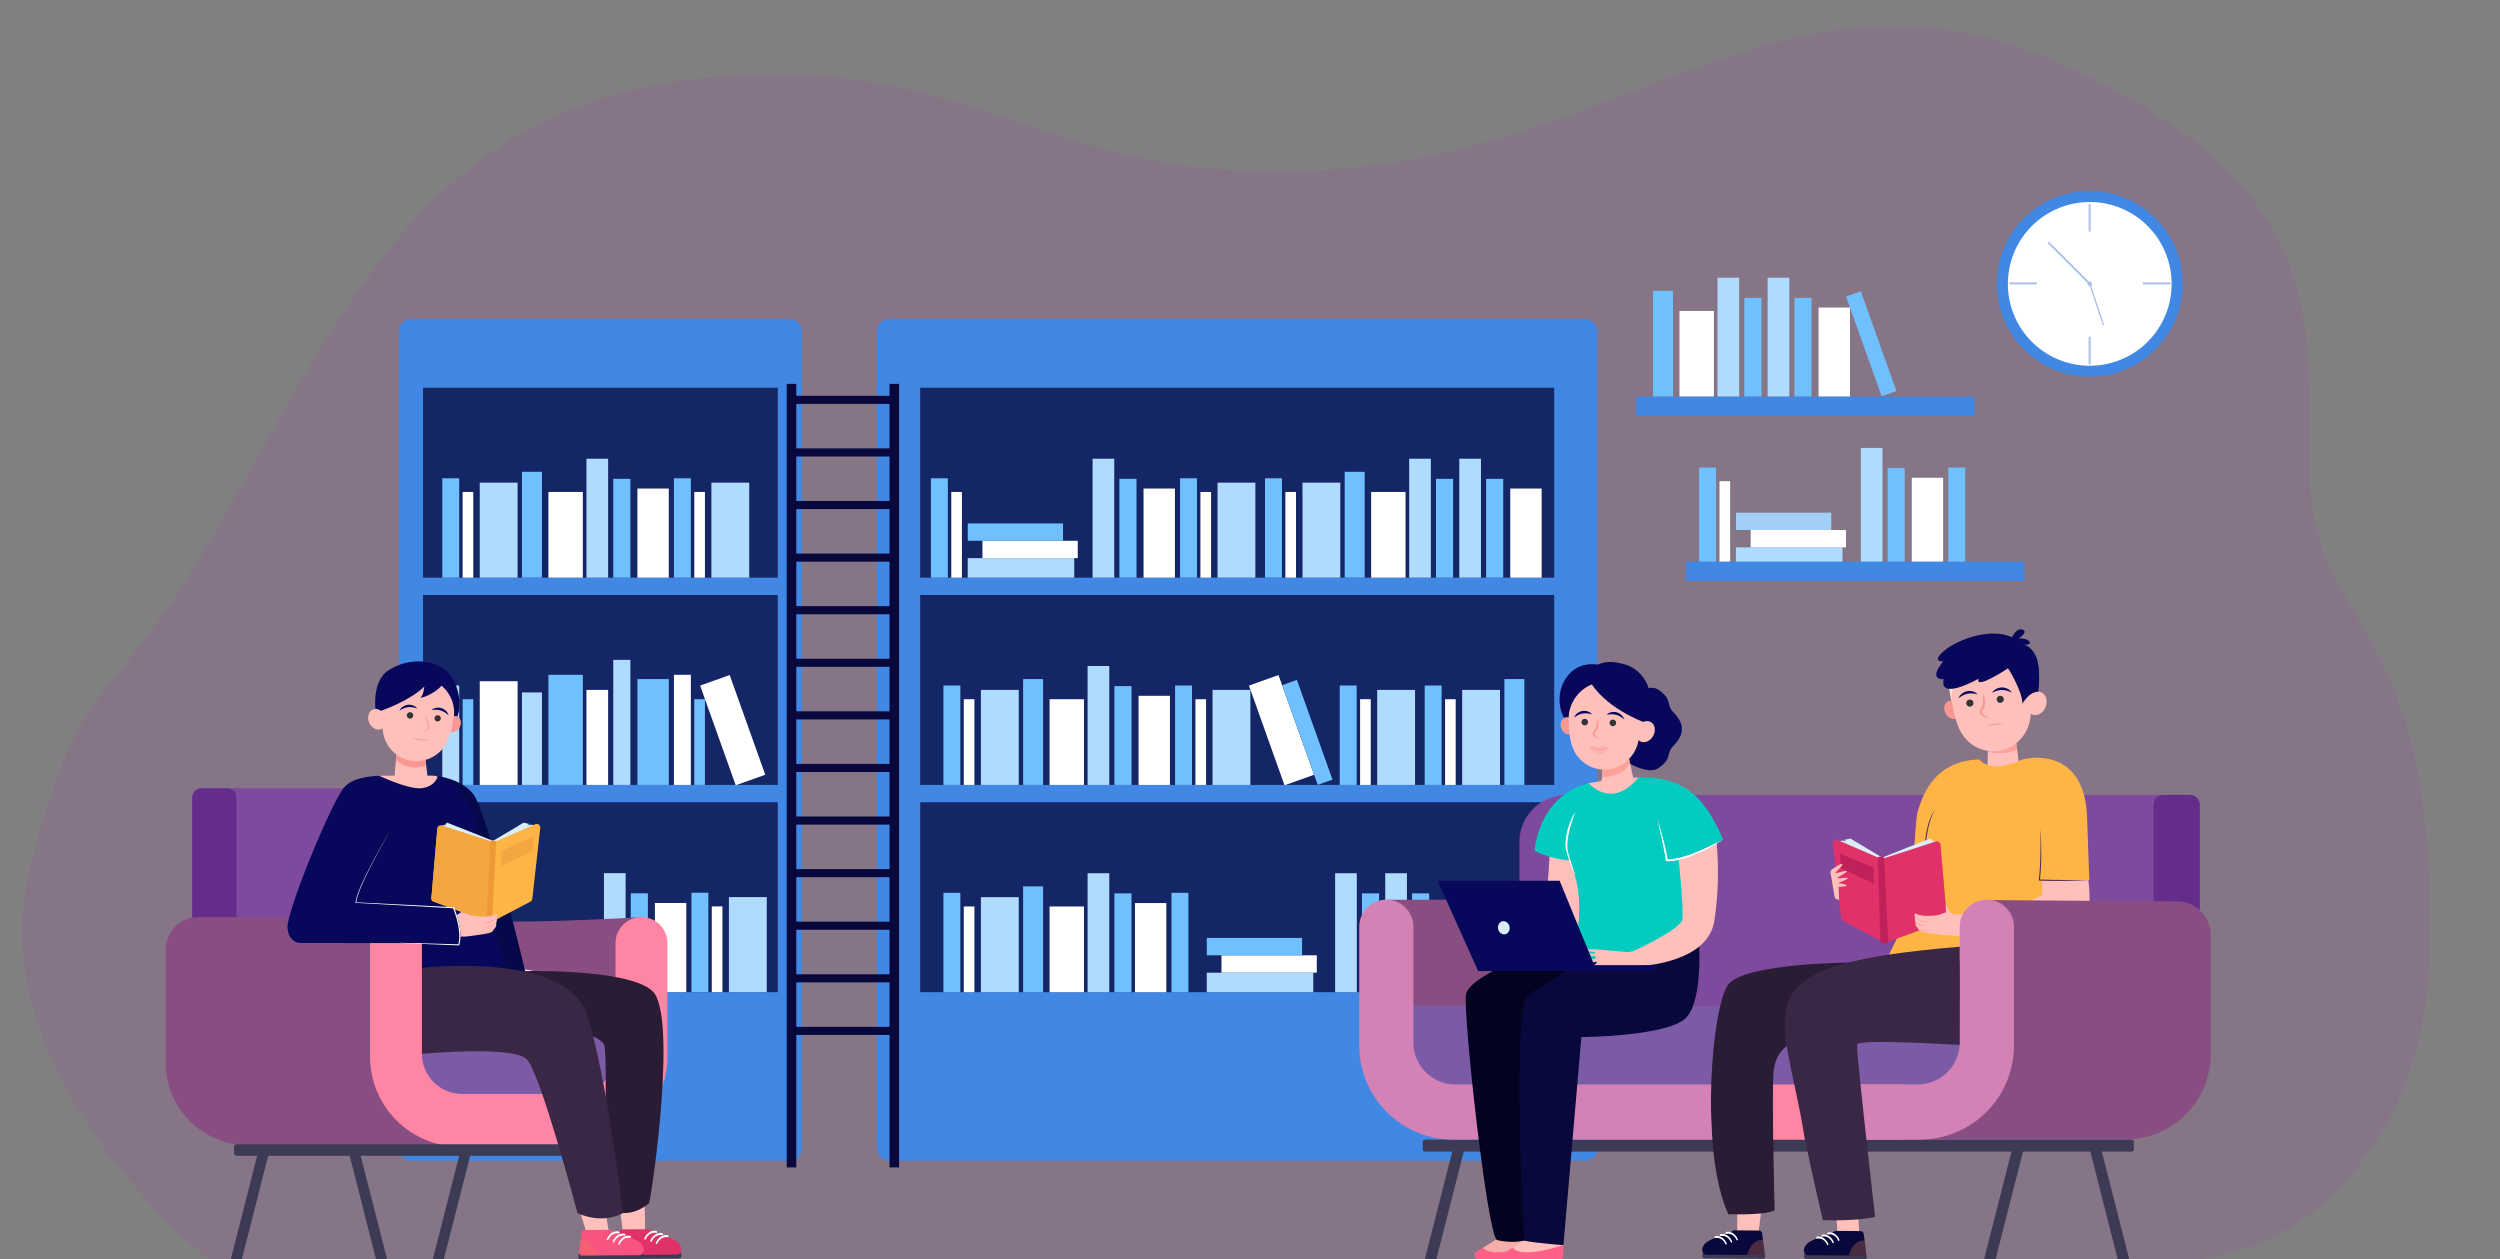 <svg xmlns="http://www.w3.org/2000/svg" viewBox="0 0 3970 2000"><rect x="0" y="0" width="3970" height="2000" fill="#808080" stroke="none"/><defs><style>.cls-1{isolation:isolate;}.cls-2{fill:#9c4e9e;opacity:0.21;}.cls-3{fill:#4188e4;}.cls-4{fill:#142666;}.cls-5{fill:#afdbfe;}.cls-6{fill:#fff;}.cls-7{fill:#70c0fd;}.cls-8{fill:#a2cff6;}.cls-9{fill:#b0c1ec;}.cls-10{fill:#ffc0bb;}.cls-11{fill:#884e82;}.cls-12{fill:#3d3a55;}.cls-13{fill:#09083c;}.cls-14{fill:#e87b50;}.cls-14,.cls-36{opacity:0.3;}.cls-14,.cls-28,.cls-36{mix-blend-mode:multiply;}.cls-15{fill:#7e4a9d;}.cls-16{fill:#662c8c;}.cls-17{fill:#7c5ba6;}.cls-18{fill:#2b1c35;}.cls-19{fill:#fc8d84;opacity:0.6;}.cls-20{fill:#fee4cb;}.cls-21,.cls-36{fill:#f99893;}.cls-22{fill:#333;}.cls-23{fill:#07085b;}.cls-24{fill:#feb546;}.cls-25{fill:#452b52;}.cls-26{fill:#daeef7;}.cls-27,.cls-28{fill:#e03268;}.cls-28{opacity:0.5;}.cls-29{fill:#c1215b;}.cls-30{fill:#d481b6;}.cls-31{fill:#ff85a5;}.cls-32{fill:#3a2645;}.cls-33{fill:#f7aeaa;}.cls-34{fill:#ff6088;}.cls-35{fill:#030321;}.cls-37{fill:#02ccc0;}.cls-38{fill:#f9537f;}.cls-39{fill:#050849;}.cls-40{fill:#f4a640;}.cls-41{fill:#ed9935;}</style></defs><title>landing</title><g class="cls-1"><g id="Layer_1" data-name="Layer 1"><path class="cls-2" d="M3285.4,106.43c-437.25-201.26-691,128.42-1165.2,162.73S1560.12,72.37,1098,126.66C684.18,175.27,546.73,485.55,355.3,821.76s-219.87,222.4-306.89,554S331.76,2000,331.76,2000H3483.24c187.09-13.72,364.87-196.47,374.29-475.54,18.06-534.93-180.56-523.75-189.26-754.75s54.38-462-382.87-663.28Z"/><rect class="cls-3" x="633.38" y="506.67" width="639.96" height="1336.78" rx="19"/><rect class="cls-4" x="671.77" y="615.68" width="563.33" height="301.65"/><rect class="cls-4" x="671.77" y="944.81" width="563.33" height="301.65"/><rect class="cls-4" x="671.77" y="1273.94" width="563.33" height="301.65"/><rect class="cls-3" x="1392.69" y="506.67" width="1143.7" height="1336.78" rx="19"/><rect class="cls-4" x="1461.28" y="615.68" width="1006.76" height="301.65"/><rect class="cls-4" x="1461.28" y="944.81" width="1006.76" height="301.65"/><rect class="cls-4" x="1461.28" y="1273.94" width="1006.76" height="301.65"/><rect class="cls-5" x="1985.42" y="1475.5" width="31" height="169.19" transform="translate(440.83 3561.02) rotate(-90)"/><rect class="cls-6" x="2001.59" y="1455.15" width="27.57" height="151.32" transform="translate(484.56 3546.18) rotate(-90)"/><rect class="cls-7" x="1978.26" y="1427.58" width="27.57" height="151.32" transform="translate(488.8 3495.28) rotate(-90)"/><rect class="cls-5" x="2199.78" y="1386.68" width="34.43" height="188.92"/><rect class="cls-7" x="2242.37" y="1418.67" width="27.18" height="156.93"/><rect class="cls-5" x="2120.2" y="1386.68" width="34.43" height="188.92"/><rect class="cls-7" x="2162.78" y="1418.67" width="27.18" height="156.93"/><rect class="cls-5" x="1557.66" y="1424.7" width="60.1" height="150.89"/><rect class="cls-6" x="1530.48" y="1439.49" width="16.91" height="136.1"/><rect class="cls-7" x="1498.16" y="1417.76" width="26.88" height="157.83"/><rect class="cls-7" x="1860.29" y="1417.76" width="26.88" height="157.83"/><rect class="cls-6" x="1666.69" y="1439.49" width="54.67" height="136.1"/><rect class="cls-5" x="1727.09" y="1386.68" width="34.43" height="188.92"/><rect class="cls-7" x="1769.68" y="1418.67" width="27.18" height="156.93"/><rect class="cls-7" x="1624.71" y="1407.5" width="31.71" height="168.09"/><rect class="cls-6" x="1802.3" y="1434.06" width="49.83" height="141.54"/><rect class="cls-6" x="734.66" y="1439.38" width="16.91" height="136.11"/><rect class="cls-8" x="702.35" y="1417.65" width="26.88" height="157.83"/><rect class="cls-5" x="1157.49" y="1424.59" width="60.1" height="150.89"/><rect class="cls-6" x="1130.31" y="1439.38" width="16.91" height="136.11"/><rect class="cls-7" x="1097.99" y="1417.65" width="26.88" height="157.83"/><rect class="cls-5" x="959.07" y="1386.57" width="34.43" height="188.92"/><rect class="cls-9" x="829.88" y="1475.39" width="31" height="169.19" transform="translate(-714.6 2405.37) rotate(-90)"/><rect class="cls-6" x="846.05" y="1455.04" width="27.57" height="151.32" transform="translate(-670.87 2390.54) rotate(-90)"/><rect class="cls-8" x="822.71" y="1427.47" width="27.57" height="151.32" transform="translate(-666.64 2339.63) rotate(-90)"/><rect class="cls-7" x="1001.65" y="1418.56" width="27.18" height="156.93"/><rect class="cls-6" x="1040.01" y="1433.95" width="49.83" height="141.54"/><rect class="cls-6" x="1510.61" y="781.23" width="16.91" height="136.11"/><rect class="cls-7" x="1478.3" y="759.5" width="26.88" height="157.83"/><rect class="cls-5" x="1933.44" y="766.44" width="60.1" height="150.89"/><rect class="cls-6" x="1906.26" y="781.23" width="16.91" height="136.11"/><rect class="cls-7" x="1873.94" y="759.5" width="26.88" height="157.83"/><rect class="cls-5" x="1735.02" y="728.42" width="34.43" height="188.92"/><rect class="cls-5" x="1605.83" y="817.24" width="31" height="169.19" transform="translate(719.5 2523.17) rotate(-90)"/><rect class="cls-6" x="1622" y="796.89" width="27.57" height="151.32" transform="translate(763.23 2508.34) rotate(-90)"/><rect class="cls-7" x="1598.66" y="769.32" width="27.57" height="151.32" transform="translate(767.46 2457.43) rotate(-90)"/><rect class="cls-7" x="1777.6" y="760.41" width="27.18" height="156.93"/><rect class="cls-6" x="1815.96" y="775.8" width="49.83" height="141.54"/><rect class="cls-6" x="2730.55" y="764.12" width="16.91" height="136.1"/><rect class="cls-7" x="2698.23" y="742.39" width="26.88" height="157.83"/><rect class="cls-7" x="3093.87" y="742.39" width="26.88" height="157.83"/><rect class="cls-5" x="2954.95" y="711.31" width="34.43" height="188.92"/><rect class="cls-5" x="2825.77" y="800.13" width="31" height="169.19" transform="translate(1956.54 3725.99) rotate(-90)"/><rect class="cls-6" x="2841.93" y="779.78" width="27.57" height="151.32" transform="translate(2000.28 3711.16) rotate(-90)"/><rect class="cls-8" x="2818.6" y="752.21" width="27.57" height="151.32" transform="translate(2004.51 3660.25) rotate(-90)"/><rect class="cls-7" x="2997.53" y="743.3" width="27.18" height="156.93"/><rect class="cls-6" x="3035.89" y="758.69" width="49.83" height="141.54"/><rect class="cls-5" x="2317.36" y="728.42" width="34.43" height="188.92"/><rect class="cls-7" x="2359.95" y="760.41" width="27.18" height="156.93"/><rect class="cls-6" x="2398.3" y="775.8" width="49.83" height="141.54"/><rect class="cls-5" x="761.84" y="766.44" width="60.1" height="150.89"/><rect class="cls-6" x="734.66" y="781.23" width="16.91" height="136.11"/><rect class="cls-7" x="702.35" y="759.5" width="26.88" height="157.83"/><rect class="cls-5" x="1129.7" y="766.44" width="60.1" height="150.89"/><rect class="cls-6" x="1102.52" y="781.23" width="16.91" height="136.11"/><rect class="cls-7" x="1070.2" y="759.5" width="26.88" height="157.83"/><rect class="cls-6" x="870.87" y="781.23" width="54.67" height="136.11"/><rect class="cls-5" x="931.28" y="728.42" width="34.43" height="188.92"/><rect class="cls-7" x="973.86" y="760.41" width="27.18" height="156.93"/><rect class="cls-7" x="828.89" y="749.24" width="31.71" height="168.09"/><rect class="cls-5" x="2068.34" y="766.44" width="60.1" height="150.89"/><rect class="cls-6" x="2041.16" y="781.23" width="16.91" height="136.11"/><rect class="cls-7" x="2008.85" y="759.5" width="26.88" height="157.83"/><rect class="cls-6" x="2177.37" y="781.23" width="54.67" height="136.11"/><rect class="cls-5" x="2237.78" y="728.42" width="34.43" height="188.92"/><rect class="cls-7" x="2280.36" y="760.41" width="27.18" height="156.93"/><rect class="cls-7" x="2135.39" y="749.24" width="31.71" height="168.09"/><rect class="cls-5" x="2806.98" y="440.99" width="34.43" height="188.92"/><rect class="cls-7" x="2849.56" y="472.98" width="27.18" height="156.93"/><rect class="cls-6" x="2887.92" y="488.37" width="49.83" height="141.54"/><rect class="cls-6" x="2666.99" y="493.8" width="54.67" height="136.11"/><rect class="cls-5" x="2727.39" y="440.99" width="34.43" height="188.92"/><rect class="cls-7" x="2769.98" y="472.98" width="27.18" height="156.93"/><rect class="cls-7" x="2625.01" y="461.82" width="31.71" height="168.09"/><rect class="cls-5" x="2187.01" y="1095.57" width="60.1" height="150.89"/><rect class="cls-6" x="2159.83" y="1110.36" width="16.91" height="136.1"/><rect class="cls-7" x="2127.51" y="1088.63" width="26.88" height="157.83"/><rect class="cls-5" x="2321.92" y="1095.57" width="60.1" height="150.89"/><rect class="cls-6" x="2294.73" y="1110.36" width="16.91" height="136.1"/><rect class="cls-7" x="2262.42" y="1088.63" width="26.88" height="157.83"/><rect class="cls-7" x="2388.97" y="1078.37" width="31.71" height="168.09"/><rect class="cls-6" x="1012.22" y="775.8" width="49.83" height="141.54"/><rect class="cls-5" x="1557.66" y="1095.57" width="60.1" height="150.89"/><rect class="cls-6" x="1530.48" y="1110.36" width="16.91" height="136.1"/><rect class="cls-7" x="1498.16" y="1088.63" width="26.88" height="157.83"/><rect class="cls-5" x="1925.52" y="1095.57" width="60.1" height="150.89"/><rect class="cls-6" x="1898.33" y="1110.36" width="16.91" height="136.1"/><rect class="cls-7" x="1866.02" y="1088.63" width="26.88" height="157.83"/><rect class="cls-6" x="1666.69" y="1110.36" width="54.67" height="136.1"/><rect class="cls-5" x="1727.09" y="1057.55" width="34.43" height="188.92"/><rect class="cls-7" x="1769.68" y="1089.54" width="27.18" height="156.93"/><rect class="cls-7" x="1624.71" y="1078.37" width="31.71" height="168.09"/><rect class="cls-6" x="1808.03" y="1104.93" width="49.83" height="141.54"/><rect class="cls-6" x="761.84" y="1081.77" width="60.1" height="164.69"/><rect class="cls-7" x="734.66" y="1110.36" width="16.91" height="136.1"/><rect class="cls-5" x="702.35" y="1088.63" width="26.88" height="157.83"/><rect class="cls-7" x="1102.52" y="1110.36" width="16.91" height="136.1"/><rect class="cls-6" x="1070.2" y="1071.59" width="26.88" height="174.87"/><rect class="cls-7" x="870.87" y="1071.59" width="54.67" height="174.87"/><rect class="cls-6" x="931.28" y="1095.57" width="34.43" height="150.89"/><rect class="cls-5" x="973.86" y="1047.84" width="27.18" height="198.62"/><rect class="cls-5" x="828.89" y="1099.59" width="31.71" height="146.88"/><rect class="cls-7" x="1012.22" y="1078.37" width="49.83" height="168.09"/><rect class="cls-6" x="1138.61" y="1075.45" width="49.83" height="168.11" transform="translate(-322.03 458.53) rotate(-19.64)"/><rect class="cls-6" x="2010.13" y="1075.45" width="49.83" height="168.11" transform="translate(-271.33 751.46) rotate(-19.64)"/><rect class="cls-7" x="2063.55" y="1079.07" width="24.91" height="168.11" transform="translate(-270.15 765.35) rotate(-19.64)"/><rect class="cls-7" x="2959.04" y="461.81" width="24.91" height="168.11" transform="translate(-10.59 1030.57) rotate(-19.64)"/><polygon class="cls-10" points="2798.67 1908.29 2792.38 1958.78 2758.5 1961.4 2759.02 1914.58 2798.67 1908.29"/><polygon class="cls-11" points="2201.44 1428.75 2529.32 1428.75 2493.5 1676.48 2222.89 1632.43 2201.44 1428.75"/><path class="cls-12" d="M2707,1998.36l92.56.62a3.55,3.55,0,0,0,3.63-3.55l0-2.66a3.68,3.68,0,0,0-3.69-3.6l-92.56-.63a3.56,3.56,0,0,0-3.63,3.55l0,2.67A3.69,3.69,0,0,0,2707,1998.36Z"/><path class="cls-13" d="M2798.32,1959.33l3.55,27.33c.43,3.37-1.47,6.41-4,6.4l-88-.6a6.51,6.51,0,0,1-5.78-4c-1.26-2.69-1.54-6.74,2.35-12.16,7.79-10.82,33.66-13.3,46.24-22.5l41,.27C2796,1954,2797.92,1956.29,2798.32,1959.33Z"/><path class="cls-6" d="M2759,1969.64h0a1.78,1.78,0,0,0,.48-2.22c-1.76-3.75-7.24-12.9-18.21-11.1a1.52,1.52,0,0,0-.95,1.78v0c.11.83.69,1.37,1.3,1.27,9.84-1.57,14.5,6.49,15.93,9.63C2757.88,1969.69,2758.5,1970,2759,1969.64Z"/><path class="cls-6" d="M2749.91,1973.1h0a1.79,1.79,0,0,0,.48-2.22c-1.76-3.76-7.24-12.9-18.22-11.11a1.52,1.52,0,0,0-.94,1.78v0c.11.82.69,1.36,1.3,1.26,9.83-1.57,14.5,6.49,15.92,9.63C2748.77,1973.14,2749.39,1973.41,2749.91,1973.1Z"/><path class="cls-6" d="M2741.44,1976.32h0a1.79,1.79,0,0,0,.48-2.22c-1.76-3.76-7.24-12.9-18.22-11.1a1.5,1.5,0,0,0-.94,1.77v0c.12.82.69,1.36,1.31,1.27,9.83-1.58,14.5,6.48,15.92,9.63A1,1,0,0,0,2741.44,1976.32Z"/><path class="cls-14" d="M2774.38,1992.9c6.74-22,18.67-24.37,25.2-23.81l2.29,17.57c.43,3.37-1.47,6.41-4,6.4Z"/><polygon class="cls-10" points="2949.56 1905.14 2952.43 1958.09 2917.95 1958.32 2914.66 1909.37 2949.56 1905.14"/><path class="cls-12" d="M2868.42,1999.26l92.56.63a3.57,3.57,0,0,0,3.64-3.56l0-2.66a3.68,3.68,0,0,0-3.69-3.6l-92.56-.63a3.56,3.56,0,0,0-3.63,3.56l0,2.66A3.68,3.68,0,0,0,2868.42,1999.26Z"/><path class="cls-13" d="M2959.73,1960.24l3.55,27.32c.43,3.37-1.47,6.42-4,6.4l-88-.59a6.54,6.54,0,0,1-5.78-4.06c-1.26-2.69-1.54-6.74,2.35-12.15,7.79-10.83,33.65-13.31,46.24-22.51l41,.28C2957.36,1954.94,2959.33,1957.19,2959.73,1960.24Z"/><path class="cls-6" d="M2920.43,1970.55h0a1.81,1.81,0,0,0,.48-2.23c-1.76-3.75-7.24-12.89-18.22-11.1a1.52,1.52,0,0,0-.94,1.78v0c.11.82.68,1.36,1.3,1.26,9.83-1.57,14.5,6.49,15.92,9.63C2919.29,1970.59,2919.91,1970.86,2920.43,1970.55Z"/><path class="cls-6" d="M2911.32,1974h0a1.79,1.79,0,0,0,.48-2.22c-1.76-3.75-7.24-12.9-18.22-11.1-.63.1-1,.92-.94,1.77v0c.11.82.68,1.37,1.3,1.27,9.83-1.58,14.5,6.48,15.92,9.63A1,1,0,0,0,2911.32,1974Z"/><path class="cls-6" d="M2902.85,1977.22h0a1.81,1.81,0,0,0,.48-2.22c-1.76-3.75-7.24-12.9-18.22-11.1a1.5,1.5,0,0,0-.94,1.77v0c.11.83.69,1.37,1.3,1.27,9.84-1.58,14.5,6.48,15.93,9.63A1,1,0,0,0,2902.85,1977.22Z"/><path class="cls-14" d="M2935.79,1993.8c6.74-22,18.67-24.37,25.2-23.81l2.29,17.57c.43,3.37-1.47,6.42-4,6.4Z"/><path class="cls-12" d="M2263.14,1809.72H3384.7a3.78,3.78,0,0,1,3.78,3.78V1825a3.79,3.79,0,0,1-3.79,3.79H2263.14a3.78,3.78,0,0,1-3.78-3.78v-11.52A3.78,3.78,0,0,1,2263.14,1809.72Z"/><path class="cls-15" d="M3456.6,1262.37c-4.22.29-730.25.09-968.76,0a74.9,74.9,0,0,0-75,74.89V1643h897.53l139.23-139.12Z"/><rect class="cls-16" x="3419.86" y="1262.37" width="73.48" height="287.28" rx="14.56" transform="translate(6913.21 2812.01) rotate(180)"/><rect class="cls-17" x="2222.89" y="1597.29" width="922.21" height="183.38" transform="translate(5368 3377.95) rotate(180)"/><path class="cls-18" d="M2940.91,1528.49s-170.06.62-196.3,34.71-46.19,264.32,0,365c0,0,59.84,2.1,73.48-6.29,0,0-4.2-169.93-2.1-215s33.6-51.4,37.79-55.59S2940.91,1528.49,2940.91,1528.49Z"/><polygon class="cls-10" points="3201.41 1175.48 3207.86 1227.79 3155.97 1226.01 3157.46 1166.15 3201.41 1175.48"/><path class="cls-19" d="M3156.78,1193.71l.68-27.56,44.59,14.28,1.25,10.33C3193.41,1194.46,3174.61,1199,3156.78,1193.71Z"/><polygon class="cls-20" points="3094.9 1092.65 3101.61 1128.33 3108.1 1130.25 3106.48 1084.99 3094.9 1092.65"/><path class="cls-21" d="M3111,1121.83c3.71,7.47,1.87,15.94-4.12,18.91s-13.86-.68-17.58-8.15-1.87-15.93,4.12-18.9S3107.31,1114.36,3111,1121.83Z"/><path class="cls-10" d="M3116.57,1166.74a63.25,63.25,0,0,1-5.63-10.18,119.12,119.12,0,0,1-8.64-29.13c-.34-2-.79-3.89-1.27-5.81A64.67,64.67,0,1,1,3228.24,1101c3.87-2.54,8.36-3.39,12.48-1.91,7.91,2.84,11.42,13.15,7.86,23s-12.88,15.56-20.78,12.72a12.74,12.74,0,0,1-3-1.61c-.89,31.75-25,58-56,59.79a58,58,0,0,1-40.47-13.39,28.3,28.3,0,0,1-2.33-1.88A55.8,55.8,0,0,1,3116.57,1166.74Z"/><path class="cls-22" d="M3170.74,1110.86a5.64,5.64,0,1,0,5.31-5.95A5.62,5.62,0,0,0,3170.74,1110.86Z"/><path class="cls-22" d="M3122.51,1116.83a5.65,5.65,0,1,0,5.32-5.95A5.64,5.64,0,0,0,3122.51,1116.83Z"/><path class="cls-23" d="M3163.29,1100.1a54.53,54.53,0,0,1,7.89-3.13,28,28,0,0,1,7.81-1.2,25.83,25.83,0,0,1,7.79,1.07l1,.25c.33.09.64.24,1,.35l2,.69c1.33.5,2.59,1.16,4.06,1.63a25.59,25.59,0,0,0-3-3.34,20,20,0,0,0-3.78-2.55,18.4,18.4,0,0,0-9-2.19,19.24,19.24,0,0,0-9,2.35A17.93,17.93,0,0,0,3163.29,1100.1Z"/><path class="cls-23" d="M3140.68,1102.57a17.83,17.83,0,0,0-7.8-4.51,19.3,19.3,0,0,0-9.29-.35,18.47,18.47,0,0,0-8.36,4.08,20.51,20.51,0,0,0-3.14,3.32,24,24,0,0,0-2.22,3.9c1.33-.77,2.41-1.69,3.61-2.46l1.78-1.1c.3-.18.56-.39.87-.55l.91-.46a26.25,26.25,0,0,1,7.38-2.73,28.27,28.27,0,0,1,7.88-.5A53.06,53.06,0,0,1,3140.68,1102.57Z"/><path class="cls-23" d="M3085.88,1050.23s-19.33,1.58.19-15.76,73.13-39.18,109-22.49c0,0,6.26-15.17,16.54-12.13s-5.9,14.07-5.9,14.07,12.89-1.06,17.13,5.07c3.14,4.52-4.75,5.12-9.08,5.12,7.41.88,32.08,13.86,20.71,71.23-5.07-.86-45.64-34.11-45.64-34.11s-53.07,35.39-46.84,16.55c0,0-63.3,36-55.38.64C3086.6,1078.42,3060.46,1081.63,3085.88,1050.23Z"/><path class="cls-21" d="M3149.4,1101.08A43.63,43.63,0,0,1,3152,1113a33.29,33.29,0,0,1,0,6.23,15.67,15.67,0,0,1-2,6.42l-.56.77-.51.67a6.33,6.33,0,0,0-.68.91,4.59,4.59,0,0,0-.72,2,5.5,5.5,0,0,0,1.48,4.15c2.23,2.61,6.05,4,10,4.65-3.9.89-8.57.54-12.14-2.52a8.25,8.25,0,0,1-3-6.51,6.49,6.49,0,0,1,.33-1.91,7.17,7.17,0,0,1,.75-1.75,9.12,9.12,0,0,1,1.07-1.51c.23-.28.27-.37.39-.53l.31-.43a14.81,14.81,0,0,0,1.62-4.89,51.62,51.62,0,0,0,.65-5.68C3149.23,1109.09,3149.27,1105.13,3149.4,1101.08Z"/><path class="cls-23" d="M3188.82,1061.23s22.43,35.41,22.93,56.35c0,0,9.47-18.76,25.09-19.24,0,0,5.08-35.27-4.46-57.31l-35.28,7.55Z"/><path class="cls-24" d="M3143.51,1206s15.75,24.65,68.23,0c0,0,95-26.22,102.35,86.54l3.68,104.89s-49.08.17-74.27,1.1l-.79,22L3099.42,1537s-85-7.34-102.35-15.73c0,0,30.45-60.31,35.17-74s8.13-145.27,13.12-158.91S3065,1207.91,3143.51,1206Z"/><path class="cls-25" d="M3073,1285a60.93,60.93,0,0,0-4.75,9.87c-.72,1.67-1.27,3.41-1.92,5.12l-1.63,5.21a158.62,158.62,0,0,0-4.69,21.34c-1.29,7.18-1.88,14.47-2.5,21.74-.26,3.65-.41,7.3-.62,11s-.16,7.32-.33,11c-.24-3.66-.35-7.33-.53-11,0-3.66,0-7.34.12-11a192.48,192.48,0,0,1,2.12-22,139.9,139.9,0,0,1,5.13-21.46C3065.74,1297.82,3068.57,1290.9,3073,1285Z"/><path class="cls-26" d="M2991.74,1363.07c-1.29,0-53.25-31.42-53.25-31.42l-9.71,2.06,3.45,2.55-5.81-1.46-9.45,1.46s31.23,36.82,31.76,37.87,14.17,6.3,15.22,6.82S2991.74,1363.07,2991.74,1363.07Z"/><path class="cls-26" d="M3074.89,1338l-4.72-3-2.17,1.48v-2.76l-2.95-2.06-75.58,29.89s24.21,15.35,25,14.75,43.9-8.45,44.68-9.63S3074.89,1338,3074.89,1338Z"/><path class="cls-27" d="M3073.7,1336.55,2988,1364.27l-69.08-30a5.94,5.94,0,0,0-8.28,6.1L2923.83,1458a5.92,5.92,0,0,0,3.13,4.59l66.33,34.94,60.08-22.22,1.55-2.27,7.78-1.18,25.2-9.32a5.35,5.35,0,0,0,3.46-5.46l-9.91-115.37A5.94,5.94,0,0,0,3073.7,1336.55Z"/><path class="cls-28" d="M3073.7,1336.55a5.94,5.94,0,0,1,7.75,5.14l9.89,115.22a5.51,5.51,0,0,1-3.59,5.66l-25.05,9.27-7.78,1.18-1.55,2.27-54.78,19.62L2988,1364.27Z"/><polygon class="cls-29" points="2975.24 1378.33 2921.83 1354.99 2923.53 1379.25 2975.89 1403.5 2975.24 1378.33"/><path class="cls-10" d="M3102.31,1454.85c.23-.78.7-1.9-.36-2.69l-.87-.58a25.45,25.45,0,0,1-9.28-10.87,19.39,19.39,0,0,0-1.6-3.35c-.41-.48-.52.2-.52.2l1,11-12.77,4.65s-22.37,3.52-33.39-1.33c0,0-5.77-4.06-3.94,3.28a4.36,4.36,0,0,0,1.16,1.95c-.81.5-1.69,1.79-.11,6.74a3.37,3.37,0,0,0,.24.56c-.4,2.94-.09,6.63,3.16,8.61a9.1,9.1,0,0,0,6.65,6.23c5.7,1.64,18.74,3.46,27,4.51,7.23,1.11,12.45,1.61,15.33,1l3,.49c0-.8,7.84-12,8.67-16.81S3101,1459.52,3102.31,1454.85Z"/><path class="cls-10" d="M3102,1452.16s77.51-4,99.17-11.42,41.59-20.2,41.59-20.2v-22l73.54-1.1s9.26,67.31-11.6,75.18-164.25,20.45-210.7,12.19Z"/><path class="cls-21" d="M3041.69,1464a17.21,17.21,0,0,0,4.83,3.71,26.42,26.42,0,0,0,5.7,2.25,30.94,30.94,0,0,0,6.05.92c1,.07,2,0,3.05,0s2-.16,3-.29c-2-.09-4-.16-6-.41a46.66,46.66,0,0,1-5.89-1.1,36.45,36.45,0,0,1-5.62-2A24.73,24.73,0,0,1,3041.69,1464Z"/><path class="cls-21" d="M3045,1473a17.34,17.34,0,0,0,5.11,3.31,26,26,0,0,0,5.86,1.8,30.4,30.4,0,0,0,6.1.43c1,0,2-.14,3-.21s2-.32,3-.52c-2,.06-4,.15-6,.05a45.63,45.63,0,0,1-5.95-.62,37.41,37.41,0,0,1-5.76-1.55A25.15,25.15,0,0,1,3045,1473Z"/><path class="cls-21" d="M3041.69,1457.11a17.39,17.39,0,0,0,4.83,3.71,25.89,25.89,0,0,0,5.7,2.24,29.5,29.5,0,0,0,6.05.92c1,.07,2,0,3.05,0s2-.17,3-.29c-2-.1-4-.16-6-.42a44.92,44.92,0,0,1-5.89-1.09,36.49,36.49,0,0,1-5.62-2A24.68,24.68,0,0,1,3041.69,1457.11Z"/><path class="cls-25" d="M3298,1397.54c-6.6,0-13.21,0-19.81-.11l-19.8-.28q-9.43-.18-18.86-.5c.64-6.45,1.15-12.91,1.47-19.38.3-6.8.59-13.59.56-20.38s-.08-13.59-.28-20.38-.57-13.57-1.14-20.33c.16,6.78.29,13.57.26,20.35s0,13.56-.21,20.34-.41,13.55-.8,20.31-1,13.51-1.71,20.23l-.1,1,.95,0q9.93.27,19.83.36c6.61.06,13.22.12,19.83,0,13.22-.13,26.44-.48,39.63-1.31C3311.16,1397.5,3304.56,1397.59,3298,1397.54Z"/><path class="cls-10" d="M2934.31,1394.67c-.89-1.85-16.49.84-16.65-.27s15.35-8.89,15-10.74c-.45-2.06-16.86,3.48-18,2.72s13.51-12.8,10.76-14.33c-2.09-1.16-12,5.67-16.69,9a4.75,4.75,0,0,0-1.89,4.75l6.32,37.46a6.52,6.52,0,0,0,6.83,5.42l.56,0-.89-20.3c4.7-.16,13.49-.7,12.73-2.43s-8.27-2.8-13-3.39l0-.37C2919.45,1401.47,2935.11,1396.34,2934.31,1394.67Z"/><path class="cls-30" d="M2717.41,1722.1H2311.1a66.59,66.59,0,0,1-66.62-66.56V1471.75a43,43,0,0,0-43-43h0a43,43,0,0,0-43,43v188.52c0,82.54,67,149.45,149.57,149.45h411.19A813.79,813.79,0,0,1,2717.41,1722.1Z"/><path class="cls-31" d="M2815.57,1722.1c-.35,21.91-.1,54.8.36,87.62h206.86V1722.1Z"/><path class="cls-11" d="M3151.2,1429.28l306,2.19a53.51,53.51,0,0,1,53.53,53.49v188.61a136.2,136.2,0,0,1-136.26,136.15H3057.27s63-109.73,63-112.87S3151.2,1429.28,3151.2,1429.28Z"/><path class="cls-30" d="M3155.06,1428.75h0a43,43,0,0,0-43,43v183.79c0,1.26,0,2.52-.11,3.76v0h0a66.59,66.59,0,0,1-66.51,62.76h-90.94c2.7,26.17,6.08,57.36,9.41,87.62h84.67a149.5,149.5,0,0,0,149.56-149.45V1471.75A43,43,0,0,0,3155.06,1428.75Z"/><path class="cls-32" d="M2960.13,1775.54c-1.53-14.18-3.52-32.6-5.67-53.44h0c-3.86-40.93-7.85-67.84-3.56-65,14.77-5.34,106.35-.85,161,2.21h0c.33-9,0-148.63.1-155.91-359,29.88-279.92,91.35-246.25,303.57h0l.57,2.72h0c14.6,70.18,28.38,127.94,28.38,127.94s52.49,2.1,82.93-5.24C2977.69,1932.74,2968.19,1849.85,2960.13,1775.54Z"/><path class="cls-33" d="M2355,1981.29l43.24-26.66,37.35,22.55-13,9.28-45.29,6.38s-17.67-2.26-18.45-2.78S2355,1981.29,2355,1981.29Z"/><path class="cls-34" d="M2355,1981.29l-11,7a6,6,0,0,0,3.18,11.07l83,.39a5.3,5.3,0,0,0,5.33-5.27l.08-17.35C2380.24,1994.5,2361.18,1989.06,2355,1981.29Z"/><path class="cls-10" d="M2402.17,1981.29l43.24-26.66,37.35,22.55-13.05,9.28-45.29,6.38s-17.67-2.26-18.45-2.78S2402.17,1981.29,2402.17,1981.29Z"/><path class="cls-34" d="M2402.17,1981.29l-11,7a6,6,0,0,0,3.18,11.07l83,.39a5.3,5.3,0,0,0,5.33-5.27l.08-17.35C2427.42,1994.5,2408.36,1989.06,2402.17,1981.29Z"/><path class="cls-23" d="M2634,1219.61c22.3-15.62,10.46-21.89,23.56-35.47,10.2-10.58,13.38-18.49,13.18-26.23.25-7.74-2.86-15.67-13-26.33-13-13.67-1.12-19.85-23.3-35.64s-45.74,22.49-45.74,22.49l-24.32,30,4.55,15.58-9.53,30.36S2611.75,1235.22,2634,1219.61Z"/><path class="cls-35" d="M2425.66,1517s-92.38,34.62-97.63,61.89,32.54,373.42,48.81,390.2c0,0,33.67,9.44,60.14-5.25s13.87-129,13.87-132.16,29.65-171,29.52-177.27,48.15-81.81,59.7-92.3,30.19-61.62,30.19-61.62Z"/><path class="cls-13" d="M2697.8,1491.11s7.19,90.52-18.11,122.78-168.48,33-168.48,33l-28.45,330.33s-38.05-2.35-62.46-7.07c0,0-20.1-364.17,5.88-388.56s144.08-81,144.08-81Z"/><path class="cls-23" d="M2548.75,1058s-38.46-14.67-61.18,17.66c-17.4,24.76-13.76,58.63,7.42,80.25l8.57,8.75s35-37.64,35.38-39.45S2548.75,1058,2548.75,1058Z"/><path class="cls-10" d="M2522.68,1243.79s54.15-10,79.05-9.12-15.09,65.54-15.09,65.54l-40.67.9s-24.93-27.82-23.29-31.06-.08-24.46-.08-24.46Z"/><path class="cls-10" d="M2583.63,1189.73l9.72,44.56s-15,24.27-51.76,9.3c0,0,5.25-8.47,1.37-27.45C2539,1196.75,2583.63,1189.73,2583.63,1189.73Z"/><path class="cls-19" d="M2583.63,1189.73l4.57,20.82c-5.5,14.3-19.44,23-44.07,23.55a58.76,58.76,0,0,0-1.17-18C2539,1196.75,2583.63,1189.73,2583.63,1189.73Z"/><path class="cls-21" d="M2500.27,1149.17c2.34,7.31-.5,14.76-6.36,16.64s-12.51-2.54-14.85-9.86.5-14.76,6.36-16.64S2497.93,1141.85,2500.27,1149.17Z"/><path class="cls-10" d="M2499.09,1190.82a57.77,57.77,0,0,1-3.7-10,110.19,110.19,0,0,1-3.83-27.72c0-1.83-.18-3.65-.35-5.46a59.47,59.47,0,1,1,118.49-1.15,12.88,12.88,0,0,1,11.62,0c6.79,3.68,8.56,13.55,3.95,22s-13.85,12.38-20.65,8.69a11.42,11.42,0,0,1-2.52-1.88c-5.2,28.78-30.73,49.34-59.22,46.66a53.37,53.37,0,0,1-34.93-17.81,25.93,25.93,0,0,1-1.86-2A51.71,51.71,0,0,1,2499.09,1190.82Z"/><path class="cls-21" d="M2537.16,1140.25a36.43,36.43,0,0,1,.86,10.16,28.21,28.21,0,0,1-.73,5.18,13.23,13.23,0,0,1-2.34,5.12l-.56.58-.49.49a6.13,6.13,0,0,0-.67.68,3.83,3.83,0,0,0-.81,1.56,4.55,4.55,0,0,0,.77,3.61c1.56,2.42,4.58,4,7.79,5a11.53,11.53,0,0,1-9.8-3.45,7,7,0,0,1-1.77-5.75,5.5,5.5,0,0,1,.49-1.55,6.1,6.1,0,0,1,.81-1.38,9.5,9.5,0,0,1,1.06-1.13,3.9,3.9,0,0,0,.38-.4l.31-.33a12.53,12.53,0,0,0,1.89-3.88,42.14,42.14,0,0,0,1.17-4.65C2536.14,1146.89,2536.61,1143.61,2537.16,1140.25Z"/><path class="cls-22" d="M2556.07,1147.47a5.19,5.19,0,1,0,5.65-4.68A5.18,5.18,0,0,0,2556.07,1147.47Z"/><path class="cls-22" d="M2511.41,1146.21a5.19,5.19,0,1,0,5.65-4.68A5.18,5.18,0,0,0,2511.41,1146.21Z"/><path class="cls-36" d="M2552.88,1186.79a17.46,17.46,0,0,0-14.53.42s-7-5.48-13.41-1.61c0,0,1.58,11.46,14,12S2552.88,1186.79,2552.88,1186.79Z"/><path class="cls-21" d="M2559.76,1183.46a36.12,36.12,0,0,1-4.7,2.63,37.68,37.68,0,0,1-4.95,2,32.2,32.2,0,0,1-10.41,1.65,27.33,27.33,0,0,1-10.25-2.23,38.6,38.6,0,0,1-9-5.73,31.73,31.73,0,0,0,3.95,3.73,29.21,29.21,0,0,0,4.62,3,25.48,25.48,0,0,0,5.17,1.92,26.83,26.83,0,0,0,5.49.72,28.5,28.5,0,0,0,10.79-2A31,31,0,0,0,2559.76,1183.46Z"/><path class="cls-23" d="M2551.25,1135a53,53,0,0,1,7.78-.74,26.41,26.41,0,0,1,7.16.85,24.58,24.58,0,0,1,6.61,2.79c1.13.53,2.07,1.38,3.19,2.05s2.05,1.63,3.26,2.38a20.78,20.78,0,0,0-1.79-3.75,17.85,17.85,0,0,0-2.72-3.24,16.63,16.63,0,0,0-7.53-4.18,17.52,17.52,0,0,0-8.6-.08A16,16,0,0,0,2551.25,1135Z"/><path class="cls-23" d="M2528.25,1134.3a16,16,0,0,0-7-4.52,17.53,17.53,0,0,0-8.58-.67,16.72,16.72,0,0,0-7.86,3.53,17.56,17.56,0,0,0-3,3,21.68,21.68,0,0,0-2.11,3.58c1.27-.64,2.31-1.44,3.45-2.08s2.18-1.34,3.36-1.78a24.5,24.5,0,0,1,6.82-2.21,26.23,26.23,0,0,1,7.21-.24A53.87,53.87,0,0,1,2528.25,1134.3Z"/><path class="cls-10" d="M2461.14,1349.2s-4.93,122.69-18.74,141.91l75.94-17.25V1340.33Z"/><path class="cls-37" d="M2493.5,1366s10.57,30.88,12.49,47.29c4.77,40.73-.41,69.46-8.85,92.65-11.84,32.52,84.81,20.69,86.79,19.71s84.81-33,84.81-33l15.78-45.82V1366l-4.44-37Z"/><path class="cls-10" d="M2725,1329l-60.82,20.69s10.52,97.23,7.23,111c-2.81,11.79-46.91,35.24-74.86,48.37a28.51,28.51,0,0,1-14.41,2.61c-15.92-1.31-44.14-3.77-48.57-4.08-7-.48-26.09,0-26.7,2.45-.57,2.26,14.94-.23,25,1.85,1.42.29.66,2.18.33,2.19-5.34.2-19.07.78-23.6,2.29-5.54,1.84,14.06.38,24.65,2.33.75.13,1.34,2.23.8,2.77-1.26,1.24-5.87,2.33-18.52,3.62-21.11,2.16-.46,4.77-.46,4.77s1.9-.54,20-3c.67-.09,1.41,1.79.41,2.67a31.34,31.34,0,0,1-11.26,6.17c-6.79,2-1.85,3.76-1.85,3.76s12.85-3.82,20.06-4.36c5.4-.41,30.84,1.66,41.27,2.26l.8-1.79c14.15-.41,127-3.34,137.84-73.22C2733.5,1390.42,2725,1329,2725,1329Z"/><path class="cls-23" d="M2282.89,1398.63H2476.7l55,134H2625a4.72,4.72,0,0,1,4.73,4.72h0a4.72,4.72,0,0,1-4.73,4.72H2347.3Z"/><path class="cls-26" d="M2379,1475.11c1.14,5.71,6.12,9.53,11.12,8.53s8.13-6.44,7-12.15S2391,1462,2386,1463,2377.85,1469.4,2379,1475.11Z"/><path class="cls-37" d="M2522.68,1243.79s36.81,42.93,79.05-9.12c0,0,46.15-3.75,80.17,20.39s54.4,78.37,54.4,78.37-61.64,31-76.93,32.52H2488.26s-26.13-2-51.28-14.78C2437,1351.17,2441.32,1265,2522.68,1243.79Z"/><path class="cls-6" d="M2632,1301.11c1.77,5.27,3.33,10.6,4.9,15.92s3,10.69,4.44,16.06,2.72,10.78,3.9,16.22,2.32,10.89,3.19,16.4l-1.3-1.3a33.45,33.45,0,0,0,5.65,0c1.94-.13,3.89-.41,5.83-.69,3.88-.69,7.77-1.43,11.59-2.51l2.87-.76,2.85-.87c1.89-.59,3.8-1.14,5.68-1.81l5.64-2,5.57-2.15c3.73-1.41,7.38-3.05,11.07-4.56l10.91-5,10.81-5.22c3.56-1.84,7.13-3.67,10.73-5.45-3.39,2.14-6.82,4.24-10.25,6.32s-7,4-10.48,6-7.13,3.71-10.73,5.51l-5.48,2.54c-1.83.85-3.65,1.71-5.53,2.44a173.36,173.36,0,0,1-22.85,8l-2.93.79-3,.67c-2,.5-4,.8-6,1.15s-4,.56-6.11.68a33.85,33.85,0,0,1-6.36,0l-1.12-.13-.18-1.18c-1.66-10.89-3.88-21.75-6.19-32.58l-3.52-16.25Z"/><path class="cls-6" d="M2501.88,1288.64q-3.63,9.45-6.56,19a163.66,163.66,0,0,0-4.76,19.36,90.41,90.41,0,0,0-1.31,9.82,70.71,70.71,0,0,0-.25,9.87c.24,6.58,10,37.55,12.88,43.68-4.06-5.44-14.68-36.67-15.4-43.48a70.84,70.84,0,0,1,.89-20.46c.64-3.35,1.39-6.68,2.32-10s2-6.5,3.24-9.66A103.83,103.83,0,0,1,2501.88,1288.64Z"/><path class="cls-23" d="M2609.7,1146.44s-61.3-21.7-86.88-67.52c0,0,1.7-40.21,58-23.69C2619.89,1066.68,2633.52,1119.51,2609.7,1146.44Z"/><path class="cls-21" d="M3182,1149.27c-4.59.75-9.13,1.24-13.66,1.88a129.06,129.06,0,0,0-13.49,2.44c4-2.42,8.68-3.53,13.25-4.2A52.59,52.59,0,0,1,3182,1149.27Z"/><polygon class="cls-12" points="2280.85 2000 2262.57 2000 2308.16 1821 2325.33 1825.36 2280.85 2000"/><polygon class="cls-12" points="3363.01 1999.89 3381.28 1999.89 3335.69 1820.88 3318.53 1825.25 3363.01 1999.89"/><polygon class="cls-12" points="3168.92 1999.89 3150.64 1999.89 3196.23 1820.88 3213.39 1825.25 3168.92 1999.89"/><path class="cls-29" d="M2991.93,1362.08l6.66,132.83a3.25,3.25,0,0,1-3.53,3.4l-6.19-.54a3.26,3.26,0,0,1-3-3.14L2982,1361.09A10.27,10.27,0,0,1,2991.93,1362.08Z"/><rect class="cls-17" x="638.39" y="1588.15" width="388.04" height="159.61"/><path class="cls-15" d="M340.28,1251.74c4.84.34,388.78,0,388.78,0V1616H480.18L346.94,1482.88Z"/><path class="cls-11" d="M1018.64,1456.4s-266.27,15.9-266.27,0v69.27S882.59,1549,897.25,1549s82.88,36.13,91.92,39.14,28.47-77.67,29.47-78.36S1018.64,1456.4,1018.64,1456.4Z"/><path class="cls-16" d="M320,1251.74h40.59a14.87,14.87,0,0,1,14.87,14.87v245.2a14.87,14.87,0,0,1-14.87,14.87H320a14.86,14.86,0,0,1-14.86-14.86v-245.2A14.87,14.87,0,0,1,320,1251.74Z"/><path class="cls-11" d="M628.86,1456.4H314.42a51.22,51.22,0,0,0-51.24,51.2v180.49a130.35,130.35,0,0,0,130.41,130.3l323.76,2s-22.48-6-26.17-12.45c-15.24-26.64-54.29-95.14-54.29-97.56C636.89,1707.36,628.86,1456.4,628.86,1456.4Z"/><path class="cls-31" d="M977.46,1497.56v175.88a63.73,63.73,0,0,1-63.76,63.71H733.8a63.73,63.73,0,0,1-63.75-63.71V1497.56a41.18,41.18,0,0,0-41.19-41.16h0a41.18,41.18,0,0,0-41.19,41.16V1678a143.07,143.07,0,0,0,143.14,143H916.7a143.07,143.07,0,0,0,143.13-143V1497.56a41.18,41.18,0,0,0-41.19-41.16h0A41.17,41.17,0,0,0,977.46,1497.56Z"/><polygon class="cls-10" points="982.6 1904.67 989.14 1957.21 1024.41 1959.95 1023.86 1911.22 982.6 1904.67"/><path class="cls-12" d="M1078,1998.41l-96.33.65a3.7,3.7,0,0,1-3.78-3.7l0-2.77a3.84,3.84,0,0,1,3.85-3.75l96.33-.65a3.7,3.7,0,0,1,3.78,3.7l0,2.77A3.83,3.83,0,0,1,1078,1998.41Z"/><path class="cls-27" d="M983,1957.79l-3.69,28.44c-.46,3.51,1.52,6.68,4.16,6.66l91.61-.62a6.8,6.8,0,0,0,6-4.21c1.3-2.81,1.6-7-2.45-12.66-8.11-11.27-35-13.85-48.12-23.42l-42.68.28C985.43,1952.28,983.38,1954.62,983,1957.79Z"/><path class="cls-6" d="M1023.86,1968.52h0a1.87,1.87,0,0,1-.5-2.31c1.83-3.91,7.54-13.42,19-11.55a1.56,1.56,0,0,1,1,1.84v0c-.12.86-.72,1.43-1.36,1.32-10.23-1.64-15.09,6.75-16.57,10C1025.05,1968.57,1024.41,1968.85,1023.86,1968.52Z"/><path class="cls-6" d="M1033.34,1972.12h0a1.88,1.88,0,0,1-.5-2.32c1.84-3.9,7.54-13.42,19-11.55a1.57,1.57,0,0,1,1,1.85v0c-.12.85-.72,1.42-1.36,1.32-10.23-1.64-15.09,6.74-16.57,10A1.06,1.06,0,0,1,1033.34,1972.12Z"/><path class="cls-6" d="M1042.16,1975.47h0a1.87,1.87,0,0,1-.5-2.31c1.83-3.91,7.54-13.43,19-11.55.66.1,1.1,1,1,1.84v0c-.12.86-.72,1.42-1.36,1.32-10.23-1.64-15.09,6.75-16.57,10C1043.35,1975.52,1042.71,1975.8,1042.16,1975.47Z"/><path class="cls-14" d="M1007.88,1992.73c-7-22.91-19.43-25.36-26.23-24.79l-2.38,18.29c-.46,3.51,1.52,6.68,4.16,6.66Z"/><polygon class="cls-10" points="915.44 1905.79 931.03 1956.49 966.91 1956.74 960.66 1919.72 915.44 1905.79"/><path class="cls-23" d="M597.48,1136.74s-10.72-54,20.6-73.06,63.61-15.64,85.18-2.85,33.13,55.19,22.31,78.81l-72.28-25.43Z"/><path class="cls-12" d="M1018.46,1999.35l-96.33.65a3.7,3.7,0,0,1-3.78-3.7l0-2.77a3.84,3.84,0,0,1,3.85-3.75l96.33-.65a3.7,3.7,0,0,1,3.78,3.7l0,2.77A3.82,3.82,0,0,1,1018.46,1999.35Z"/><path class="cls-38" d="M923.44,1958.73l-3.7,28.44c-.45,3.51,1.53,6.68,4.16,6.66l91.61-.62a6.79,6.79,0,0,0,6-4.21c1.31-2.81,1.6-7-2.45-12.66-8.1-11.27-35-13.85-48.12-23.42l-42.68.29C925.9,1953.22,923.85,1955.56,923.44,1958.73Z"/><path class="cls-6" d="M964.33,1969.46h0a1.87,1.87,0,0,1-.5-2.31c1.83-3.91,7.54-13.42,19-11.55a1.57,1.57,0,0,1,1,1.85v0c-.12.86-.72,1.42-1.36,1.32-10.23-1.64-15.09,6.75-16.57,10C965.52,1969.51,964.88,1969.79,964.33,1969.46Z"/><path class="cls-6" d="M973.81,1973.06h0a1.89,1.89,0,0,1-.5-2.32c1.84-3.9,7.54-13.42,19-11.55a1.57,1.57,0,0,1,1,1.85v0c-.12.85-.72,1.42-1.35,1.32-10.24-1.64-15.1,6.74-16.58,10A1.06,1.06,0,0,1,973.81,1973.06Z"/><path class="cls-6" d="M982.63,1976.41h0a1.87,1.87,0,0,1-.5-2.31c1.84-3.91,7.54-13.43,19-11.56a1.58,1.58,0,0,1,1,1.85v0c-.12.86-.72,1.42-1.36,1.32-10.23-1.64-15.09,6.75-16.57,10C983.82,1976.46,983.18,1976.74,982.63,1976.41Z"/><path class="cls-14" d="M948.35,1993.67c-7-22.91-19.43-25.37-26.23-24.79l-2.38,18.29c-.45,3.51,1.53,6.68,4.16,6.66Z"/><polygon class="cls-10" points="630.59 1185.92 625.36 1246.28 680.15 1243.73 673.83 1190.29 630.59 1185.92"/><path class="cls-21" d="M676.84,1215.7l-3-25.41-43.24-4.37-1.81,20.9C637.38,1215.15,652.84,1223.78,676.84,1215.7Z"/><path class="cls-21" d="M710.43,1145.26c-3.29,6.62-1.55,14.07,3.9,16.63s12.54-.73,15.84-7.35,1.55-14.07-3.9-16.64S713.73,1138.63,710.43,1145.26Z"/><path class="cls-10" d="M705.83,1184.91a55.44,55.44,0,0,0,5-9,103.13,103.13,0,0,0,7.55-25.77c.29-1.73.68-3.43,1.1-5.14a55.32,55.32,0,0,0,1-21.9c-3.8-24.7-24.24-44.39-49.69-47.81-34.28-4.6-64.48,20.07-66.62,52.75a12.92,12.92,0,0,0-11.31-1.56c-7.13,2.58-10.22,11.7-6.9,20.36s11.79,13.59,18.92,11a11.5,11.5,0,0,0,2.73-1.45c1.1,28,23.13,50.9,51.28,52.18a53.49,53.49,0,0,0,36.5-12.21,24.82,24.82,0,0,0,2.09-1.68A49.34,49.34,0,0,0,705.83,1184.91Z"/><path class="cls-22" d="M656.28,1136.17a5.11,5.11,0,1,1-4.86-5.19A5.05,5.05,0,0,1,656.28,1136.17Z"/><path class="cls-22" d="M700,1141a5.07,5.07,0,0,1-5.35,4.73A5,5,0,1,1,700,1141Z"/><path class="cls-23" d="M662.7,1125a53.09,53.09,0,0,0-7.48-1.74,26.4,26.4,0,0,0-7.09-.15,24.57,24.57,0,0,0-6.83,1.76c-1.18.35-2.21,1-3.4,1.52s-2.22,1.26-3.5,1.81a20.25,20.25,0,0,1,2.27-3.31,17.48,17.48,0,0,1,11-5.67,17.67,17.67,0,0,1,8.4,1.09A15.65,15.65,0,0,1,662.7,1125Z"/><path class="cls-12" d="M375.54,1817.13H978.08a3.86,3.86,0,0,1,3.86,3.86v10.54a3.87,3.87,0,0,1-3.87,3.87H375.54a3.87,3.87,0,0,1-3.87-3.87V1821A3.87,3.87,0,0,1,375.54,1817.13Z"/><path class="cls-23" d="M685.21,1127.42a15.78,15.78,0,0,1,7.44-3.36,17.72,17.72,0,0,1,8.45.52,16.61,16.61,0,0,1,7.18,4.4,17.15,17.15,0,0,1,2.49,3.24,20.64,20.64,0,0,1,1.56,3.67c-1.15-.78-2.06-1.67-3.07-2.43s-2-1.57-3-2.14a24.58,24.58,0,0,0-6.35-3,26.3,26.3,0,0,0-7-1.19A53.31,53.31,0,0,0,685.21,1127.42Z"/><path class="cls-23" d="M605,1128.81c-3.25-3-5.83-2.84-5.83-2.84l2.21-17.27,6-10.23s22.82-27.26,23.62-27.93,17.71-9.12,18.75-9.55,24.1,3.86,24.1,3.86,41.12-6.56,33.4,13.92S669.23,1109,667.74,1108c5-4.46,6-17.64,6-17.64C651.8,1111.79,611.27,1126.59,605,1128.81Z"/><path class="cls-21" d="M674.35,1135.76a60.3,60.3,0,0,1,3.92,7.3,56.67,56.67,0,0,1,3,7.76A21.72,21.72,0,0,1,682,1155a7.46,7.46,0,0,1,0,1.15c0,.2-.09.41-.13.62a3.07,3.07,0,0,1-.31.67l-.26.33-.23.18c-.14.12-.29.25-.44.36a10.47,10.47,0,0,1-.93.6,20.13,20.13,0,0,1-3.93,1.74,26.76,26.76,0,0,1-4.12,1,46,46,0,0,0,7.3-3.88c.27-.19.51-.4.76-.6l.35-.32.17-.16a.25.25,0,0,1,0-.09,3.12,3.12,0,0,0,.13-1.55,21.65,21.65,0,0,0-.83-3.84c-.73-2.59-1.65-5.15-2.54-7.73S675.19,1138.39,674.35,1135.76Z"/><path class="cls-39" d="M685.91,1231.4s42.9,1.81,65.33,29.11,86,295,86,295l-71.54-7.65s-93-127.18-93-130.45S685.91,1231.4,685.91,1231.4Z"/><path class="cls-10" d="M601.59,1231.83s82.13-.17,83.39-.08,7.57-.59,9.89,1.84,6.32,15.8-5.1,22.35,12.86,6.82-18.13,12.28-21.7,12.82-45.19,3.27-26.51-5.46-27.32-13.92S601.59,1231.83,601.59,1231.83Z"/><path class="cls-23" d="M764.82,1353.37c-4.77-43-16.29-71.78-29.21-91.09a69.86,69.86,0,0,0-40.74-28.69c-.07.28-4.16,15.54-25.26,18-21.31,2.46-67.2-19.79-68-19.74h0c-23.71,1.48-44.21,5.93-54.89,18.39C525.39,1275,454.92,1448.47,456.56,1473s20.49,24.5,20.49,24.5l193,.09V1542l140,9.56C806.14,1548.93,778.31,1475.09,764.82,1353.37Z"/><path class="cls-26" d="M780.32,1336.51c1.23,0,51-30.07,51-30.07l9.3,2-3.3,2.43,5.56-1.39,9,1.39s-29.89,35.25-30.39,36.25-13.56,6-14.57,6.53S780.32,1336.51,780.32,1336.51Z"/><path class="cls-26" d="M700.75,1312.46l4.52-2.82,2.07,1.41v-2.64l2.83-2,72.33,28.61s-23.17,14.68-23.93,14.11-42-8.09-42.75-9.22S700.75,1312.46,700.75,1312.46Z"/><path class="cls-24" d="M701.89,1311.13l82,26.53L850,1308.89a5.69,5.69,0,0,1,7.93,5.85l-12.59,112.6a5.68,5.68,0,0,1-3,4.39l-63.48,33.44-57.5-21.27-1.48-2.17-7.45-1.13-24.11-8.92a5.11,5.11,0,0,1-3.31-5.22l9.48-110.41A5.68,5.68,0,0,1,701.89,1311.13Z"/><path class="cls-40" d="M701.89,1311.12a5.69,5.69,0,0,0-7.42,4.93L685,1426.31a5.3,5.3,0,0,0,3.44,5.42l24,8.87,7.45,1.13,1.48,2.17L760,1458.21c8.9-1.72,17.73-3.37,17.73-3.37l6.13-117.18Z"/><polygon class="cls-40" points="796.11 1351.11 847.23 1328.77 845.6 1351.99 795.49 1375.2 796.11 1351.11"/><path class="cls-18" d="M823.72,1542.23s173.1-5.46,212.43,31.66,1.1,311.2-5.46,336.82c0,0-24,22.34-52.44,13.61s-17.48-131-17.48-131,3.27-116.81-1.1-133.19-64.46-28.38-64.46-28.38-92.86-64.41-87.4-64.41S823.72,1542.23,823.72,1542.23Z"/><path class="cls-32" d="M670.05,1537s231.72-27.5,263.4,77.3,55.72,312.22,55.72,312.22-30.59,18.56-72.1,0c0,0-58.73-222.7-80.71-244.54s-166.31-8.52-166.31-8.52Z"/><path class="cls-6" d="M729.61,1470.35a140.26,140.26,0,0,0-3.56-14.79c-1.44-4.87-3-9.66-4.95-14.39l-.21-.53-.58,0-154.62-7.74a68.33,68.33,0,0,1,3.57-13.8c1.64-4.68,3.51-9.28,5.47-13.85,3.95-9.12,8.28-18.07,12.76-27,9-17.74,18.55-35.2,28.51-52.42l-.16-.1c-10.08,17.16-19.76,34.55-28.88,52.25-4.55,8.85-8.94,17.79-13,26.9-2,4.56-3.91,9.17-5.6,13.86a67.21,67.21,0,0,0-3.77,14.53l-.06.5.52,0,154.52,8.58c1.78,4.45,3.32,9,4.69,13.67a139,139,0,0,1,3.5,14.6,89.88,89.88,0,0,1,1.57,14.87,50.4,50.4,0,0,1-1.57,14.08L682,1498.29l-23.22-.65-23.23-.39v.22l23.21.92,23.21,1,46.43,1.92.63,0,.19-.61a51,51,0,0,0,2-15.21A91.63,91.63,0,0,0,729.61,1470.35Z"/><path class="cls-41" d="M778.54,1336.05l-5.93,123.47,9-1.31L788,1336.05S783.25,1332.73,778.54,1336.05Z"/><path class="cls-10" d="M785.14,1452.85c-11.47,5.05-34.75,1.38-34.75,1.38l-17.62-6.12c-2.47,1.67-5,3.37-7.46,5,.25.8.5,1.61.74,2.42a140.26,140.26,0,0,1,3.56,14.79,91.63,91.63,0,0,1,1.61,15.16c0,.84,0,1.67-.06,2.51l2.48-.92c3,.6,8.43.09,16-1.07,8.58-1.1,22.16-3,28.09-4.7a9.46,9.46,0,0,0,6.92-6.48c3.38-2.06,3.7-5.9,3.29-9a5,5,0,0,0,.25-.59c1.65-5.15.73-6.49-.12-7a4.45,4.45,0,0,0,1.21-2C791.15,1448.62,785.14,1452.85,785.14,1452.85Z"/><path class="cls-21" d="M788,1465.48a17.91,17.91,0,0,1-5,3.86,27.52,27.52,0,0,1-5.93,2.34,31.37,31.37,0,0,1-6.3,1c-1.06.07-2.12,0-3.17,0s-2.11-.18-3.16-.3c2.11-.11,4.2-.18,6.27-.44a46.48,46.48,0,0,0,6.12-1.14,36.66,36.66,0,0,0,5.85-2.08A24.92,24.92,0,0,0,788,1465.48Z"/><path class="cls-21" d="M784.64,1474.87a18.06,18.06,0,0,1-5.31,3.45,27.05,27.05,0,0,1-6.1,1.86,31.48,31.48,0,0,1-6.35.46c-1.06,0-2.12-.15-3.17-.22s-2.09-.34-3.12-.55c2.11.06,4.2.16,6.28.06a47.4,47.4,0,0,0,6.19-.65,37.7,37.7,0,0,0,6-1.62A25.54,25.54,0,0,0,784.64,1474.87Z"/><path class="cls-21" d="M788,1458.29a17.91,17.91,0,0,1-5,3.86,27.52,27.52,0,0,1-5.93,2.34,32.09,32.09,0,0,1-6.3,1c-1.06.08-2.12,0-3.17,0s-2.11-.17-3.16-.3c2.11-.1,4.2-.17,6.27-.43a48.18,48.18,0,0,0,6.12-1.14,38.73,38.73,0,0,0,5.85-2.08A25.76,25.76,0,0,0,788,1458.29Z"/><path class="cls-21" d="M653.63,1171.81c4.81.56,9.49,1.38,14.2,2a136,136,0,0,0,14.2,1.44c-4.71,1.26-9.7,1-14.46.38A54.89,54.89,0,0,1,653.63,1171.81Z"/><polygon class="cls-12" points="384.04 1999.65 366.54 1999.65 410.17 1828.34 426.6 1832.52 384.04 1999.65"/><polygon class="cls-12" points="704.81 1999.65 687.32 1999.65 730.95 1828.34 747.38 1832.52 704.81 1999.65"/><polygon class="cls-12" points="597.13 1999.65 614.62 1999.65 570.99 1828.34 554.56 1832.52 597.13 1999.65"/><rect class="cls-3" x="2598.2" y="629.91" width="537.55" height="30.75"/><rect class="cls-3" x="2677.25" y="891.8" width="537.55" height="30.75"/><rect class="cls-13" x="1249.3" y="609.59" width="15.24" height="1244.24"/><rect class="cls-13" x="1412.55" y="609.59" width="15.24" height="1244.24"/><rect class="cls-13" x="1256.92" y="628.52" width="163.25" height="12.88"/><rect class="cls-13" x="1256.92" y="712.03" width="163.25" height="12.88"/><rect class="cls-13" x="1256.92" y="795.54" width="163.25" height="12.88"/><rect class="cls-13" x="1256.92" y="879.05" width="163.25" height="12.88"/><rect class="cls-13" x="1256.92" y="962.56" width="163.25" height="12.88"/><rect class="cls-13" x="1256.92" y="1046.07" width="163.25" height="12.88"/><rect class="cls-13" x="1256.92" y="1129.58" width="163.25" height="12.88"/><rect class="cls-13" x="1256.92" y="1213.08" width="163.25" height="12.88"/><rect class="cls-13" x="1256.92" y="1296.59" width="163.25" height="12.88"/><rect class="cls-13" x="1256.92" y="1380.1" width="163.25" height="12.88"/><rect class="cls-13" x="1256.92" y="1463.61" width="163.25" height="12.88"/><rect class="cls-13" x="1256.92" y="1547.12" width="163.25" height="12.88"/><rect class="cls-13" x="1256.92" y="1630.63" width="163.25" height="12.88"/><ellipse class="cls-3" cx="3318.53" cy="450.71" rx="147.57" ry="147.46"/><path class="cls-6" d="M3448.26,442.57a130,130,0,1,1-137.87-121.49A129.92,129.92,0,0,1,3448.26,442.57Z"/><rect class="cls-9" x="3211.07" y="428.18" width="3.36" height="43.76" transform="translate(2762.7 3662.81) rotate(-90)"/><rect class="cls-9" x="3422.89" y="428.18" width="3.36" height="43.76" transform="translate(2974.52 3874.63) rotate(-90)"/><rect class="cls-9" x="3316.66" y="324.05" width="3.36" height="43.72"/><rect class="cls-9" x="3316.66" y="534.86" width="3.36" height="43.72"/><path class="cls-9" d="M3322.15,450.71a3.62,3.62,0,1,1-3.62-3.62A3.62,3.62,0,0,1,3322.15,450.71Z"/><path class="cls-9" d="M3318.53,452.33a1.61,1.61,0,0,1-1.15-.48l-65.08-65a1.61,1.61,0,0,1,0-2.29,1.62,1.62,0,0,1,2.29,0l65.08,65a1.62,1.62,0,0,1,0,2.29A1.59,1.59,0,0,1,3318.53,452.33Z"/><path class="cls-9" d="M3339.45,516.43a1.16,1.16,0,0,1-.58-.68l-21-63.49a1.17,1.17,0,1,1,2.23-.74l21,63.49a1.18,1.18,0,0,1-1.65,1.42Z"/></g></g></svg>